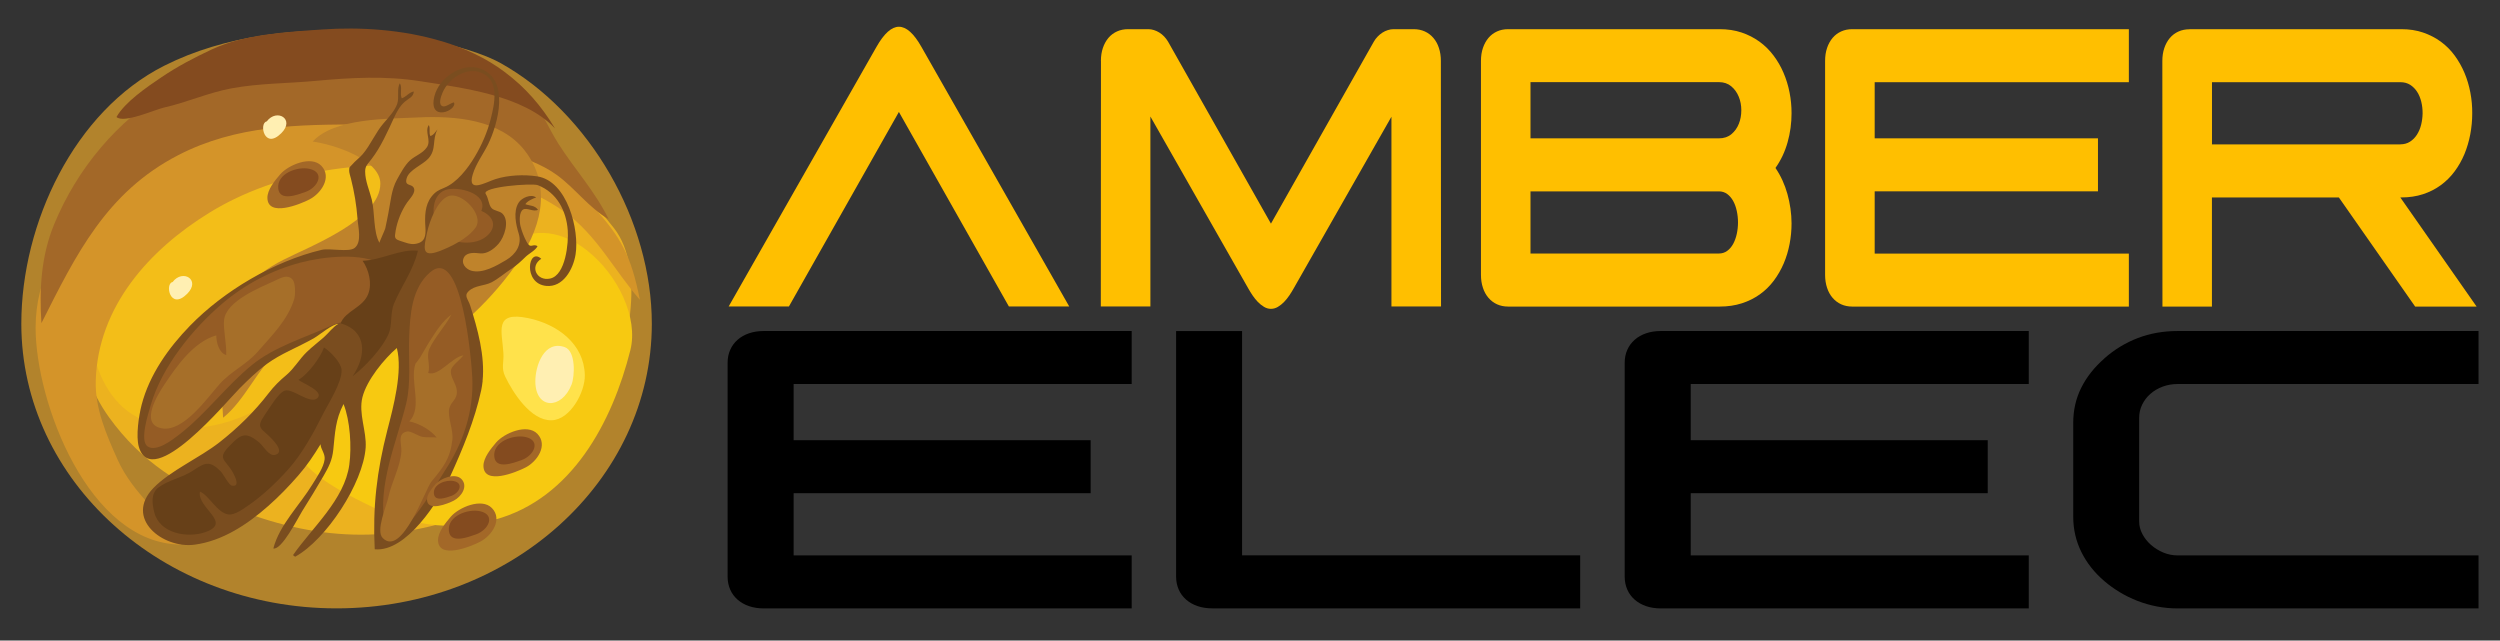 <?xml version="1.0" encoding="UTF-8"?><svg id="a" xmlns="http://www.w3.org/2000/svg" viewBox="0 0 497.11 127.37"><rect x="0" y="0" width="497.11" height="127.37" fill="#333333" stroke="none"/><defs><style>.b{fill:#f7c911;}.c{fill:#674018;}.d{fill:#ecb21f;}.e{fill:#f3be18;}.f{fill:#ffe24b;}.g{fill:#ffefb2;}.h{fill:#ffbf00;}.i{fill:#b2832c;}.j{fill:#a66f29;}.k{fill:#bf832b;}.l{fill:#d49429;}.m{fill:#955c25;}.n{fill:#a36828;}.o{fill:#7a4d1f;}.p{fill:#844b1f;}</style></defs><g><path class="k" d="M98.06,85.82c-1.09-12.29,16.19-17.29,25.57-16.77"/><path class="i" d="M99.57,12.56c17.81,9.99,30.04,31.49,30.04,51.81,0,31.26-28.07,56.6-62.69,56.6S4.24,95.63,4.24,64.37c0-19.98,10.54-42.29,28.44-51.31,24.11-12.15,57.31-5.86,66.9-.49Z"/><path class="d" d="M95.26,22.11c10.62,4.19,19.82,14.38,26.8,23.22,6.59,8.36,2.6,25.72-1.78,34.48-5.24,10.45-14.81,17.63-25.49,21.89-16.72,6.67-32.29,5.89-48.76-.87-9.96-4.09-17.89-8.9-24.34-17.84-7.16-9.93-7.55-22.59-3.23-33.77,4.68-12.09,12.44-19.94,24.52-24.36,11.16-4.08,23.86-7.36,35.83-6.64,5.78,.35,11.23,1.82,16.47,3.89Z"/><path class="e" d="M96.56,21.67c7.77,3.06,11.9,8.39,17.34,14.31-11.16-.51-25.08,11.83-32.7,18.7-9.05,8.15-17.43,17.94-27.32,25.03-7.24,5.18-18.55,7.48-26.57,3.27-10.89-5.73-11.38-24.31-7.56-34.19,4.68-12.1,12.44-19.95,24.51-24.37,11.17-4.08,23.86-7.35,35.83-6.64,5.78,.35,11.23,1.83,16.47,3.89Z"/><path class="l" d="M95.26,22.98c9.11,3.59,15.85,10.71,22.34,17.75,5.98,6.48,7.86,10.07,9.64,18.88-5.13-5.84-8.52-12.84-15-17.48-6.66-4.78-15.14-7.25-23.16-8.43-15.83-2.33-33.62,.1-47.4,8.57-11.97,7.35-22.21,18.68-22.64,33.44-.16,5.5,2.11,10.71,4.33,15.66,3.1,6.9,8.92,10.79,12.62,16.91-18.4-.1-28.91-28.38-28.91-43.12,0-19.7,19.2-33.33,35.88-39.43,11.16-4.08,23.86-7.36,35.83-6.64,5.78,.35,11.23,1.82,16.47,3.89Z"/><path class="b" d="M116.85,49.91c6,4.76,10.12,13.28,8.49,19.73-3.58,14.25-11.62,29.49-26.86,33.67-9.22,2.53-17.29,1.08-25.92-3.22-4.07-2.02-13.42-6.62-13.93-11.91-.88-9,18.07-17.39,23.91-21.22,4.27-2.8,8.83-6.32,12.27-10.09,2.14-2.35,3.55-6.3,6.05-8.19,5.24-3.95,11.22-2.56,16,1.22Z"/><path class="n" d="M10.74,44.68c-2.56,6.21-2.95,12.92-2.5,19.57,6.86-13.59,12.88-26.01,27.22-33.41,11.6-5.98,23.88-6.09,36.68-6.09,10.16,0,18.92,1.38,28.28,5.22,3.58,1.47,7.19,2.55,10.34,4.85,3.63,2.65,6.36,6.52,10.27,8.77-2.63-5.44-6.76-9.93-9.98-14.99-2.01-3.16-3.46-6.8-5.81-9.72-7.39-9.17-18.95-6.18-29.02-5.76-14.27,.59-29.7-3.1-42.59,4.66-10.34,6.23-18.3,15.75-22.89,26.89Z"/><path class="p" d="M87.76,8.17c4.58,1.37,8.89,3.36,12.55,6.11,4.21,3.16,7.34,6.76,10.05,11.26-6.22-6.62-18.32-8.05-26.79-9.39-6.84-1.09-13.77-.72-20.68-.08-5.67,.54-11.24,.46-16.86,1.5-4.61,.85-8.88,2.8-13.43,3.82-1.85,.42-7.96,3.21-9.44,1.88,1.69-3,6.05-5.95,8.9-7.88,3.2-2.17,6.56-3.93,10.07-5.57,6.48-3.03,14.92-3.47,21.97-3.96,7.5-.53,15.97,.02,23.65,2.32Z"/><path class="k" d="M104.37,29.98c5.7,7.34,3.01,16.02-1.95,22.92-6.01,8.35-12.19,13.15-20.31,19.15,1.83-3.19,6.59-8.17,5.76-12.2-1.16-5.69-7.06-1.81-10.83-.8-7.54,2.03-15.34,4.93-21.34,10.22-4.45,3.92-6.95,10.31-11.34,13.79-.34-5.52-.73-11.48,.36-16.95,1.36-6.84,5.25-11.23,11.67-14.47,5.25-2.66,19.26-8.02,19.24-15.13,0-4.79-9.23-7.79-13.45-8.36,4.29-4.72,14.98-4.51,20.95-4.8,7.27-.34,16.36,.33,21.25,6.63Z"/><path class="o" d="M95.97,75.76c-.07,.63-.16,1.25-.29,1.86-1.3,5.95-3.64,11.58-6.16,17.1-2.19,4.81-8.69,15.12-15.01,14.5-.42-8.36,.41-15.52,2.51-23.68,1.19-4.61,3.09-11.67,1.89-16.34-2.55,2.18-5.99,6.4-6.84,9.78-.82,3.25,.85,6.78,.64,10-.48,7.11-7.88,18.36-14,21.71-.18-.06-.33-.17-.44-.32,3.81-5.47,10.26-11.04,11.19-17.97,.48-3.54,.17-8.76-1.15-12.06-1.62,3.16-1.68,5.64-2.04,9.1-.22,2.09-.9,3.4-1.94,5.2-1.37,2.38-2.81,4.71-4.27,7.04-.85,1.37-4.04,7.74-5.71,7.38,1.21-4.7,5.3-8.66,7.8-12.79,.85-1.41,2.21-3.3,2.4-4.94,.12-1.18-.79-2.01-.81-3-1.38,2.26-2.67,4.2-4.45,6.24-1.86,2.13-3.82,4.17-5.95,6.04-4.13,3.65-9.09,6.97-14.68,7.7-6.28,.82-14.02-5.23-8.14-11.29,3.36-3.45,9.18-5.98,13.12-9.07,3.63-2.84,6.97-6.11,9.78-9.77,1.11-1.44,2.17-2.47,3.54-3.62,1.56-1.32,2.57-3.15,4.04-4.57,1.07-1.04,2.27-1.93,3.39-2.92,.97-.86,1.78-2.03,2.9-2.68-1.18,.02-3.7,2.17-4.81,2.82-1.62,.94-3.34,1.73-5.03,2.58-1.51,.75-2.98,1.55-4.34,2.54-1.97,1.44-3.74,3.18-5.47,4.9-2.41,2.39-17.39,20.61-20.03,11.63-.63-2.15,0-6.21,.54-8.32,1.56-6.06,5.39-11.41,9.64-15.78,6.71-6.9,16.72-12.84,26.17-15.08,1.59-.38,5.32,.52,6.52-.35,1.55-1.14,.72-4.2,.61-5.83-.2-2.68-.64-5.34-1.3-7.95-.09-.36-.4-1.3-.36-1.69,.06-.87,.02-.45,.6-1.14,.64-.76,1.45-1.31,2.09-2.06,1.59-1.87,2.54-4.3,4.19-6.2,.96-1.1,2.19-2.43,2.67-3.8,.44-1.25-.12-3.08,.53-4.09,.54,.83-.05,2.03,.38,2.98,.89-.29,1.44-1.2,2.4-1.36-.09,1.12-1.01,1.36-1.8,2.04-1.01,.88-1.61,2.04-2.17,3.24-1.26,2.73-2.58,5.73-4.42,8.13-.83,1.1-1.29,1.37-1.29,2.52,0,1.87,.87,3.77,1.32,5.58,.62,2.51,.28,6.45,1.53,8.59-.07-.13,1.07-2.5,1.15-2.88,.22-.97,.41-2,.61-3,.45-2.22,.59-4.69,1.72-6.7,.68-1.21,1.52-2.82,2.54-3.77,1.06-.99,2.54-1.39,3.4-2.65,.94-1.39-.51-3.11,.39-4.43,.35,.73-.03,1.48,.3,2.19,.67-.17,.98-.82,1.43-1.32-1.14,2.1-.13,3.96-1.85,5.83-1.12,1.22-3.8,2.21-4.28,3.87-.49,1.68,.94,1.03,1.4,1.91,.51,.98-.84,2.21-1.34,2.96-1.11,1.63-1.92,3.63-2.26,5.59-.25,1.47-.24,1.66,1.16,2.09,.9,.28,1.69,.65,2.66,.53,2.04-.27,2.22-1.6,2.1-3.34-.14-2.06-.13-4.38,1.23-6.09,.77-.97,1.37-1.27,2.46-1.71,2.57-1.03,4.74-3.87,6.12-6.19,1.39-2.32,2.51-4.89,3.17-7.49,.78-3.06,1.88-7.87-2.04-9.29-2.93-1.07-6.35,1.26-7.51,3.98-.33,.77-.98,2.5,.06,2.77,.59,.15,1.57-.69,2.19-.79,.74,1.61-5.16,4.05-3.9-1.18,.89-3.72,5.54-6.89,9.22-5.51,5.8,2.18,3.5,10.89,1.44,15.08-.99,1.99-2.37,3.78-3.02,5.92-1.19,3.86,2.6,1.55,4.5,.95,2.55-.81,5.7-.95,8.31-.55,6.01,.91,8.42,10.68,7.63,15.54-.48,2.95-2.48,6.59-5.85,6.24-4.68-.47-3.58-7.79-.97-5.39-2.38,1.51-.88,4.5,1.76,3.93,3.13-.67,3.68-7.18,3.51-9.55-.27-3.92-2.16-7.56-5.96-9.02-1.12-.43-11.28,.32-10.35,1.75,.57,.88,.54,2.07,1.13,2.77,.53,.63,1.63,.56,2.22,1.17,1.43,1.48,.36,4.62-.8,5.96-.93,1.07-2.33,2.09-3.73,1.91-.98-.12-2.55-.26-3.13,.76-.69,1.22,.34,2.36,1.41,2.68,2.28,.66,5.07-.99,6.96-2.11,1.95-1.16,3.17-3.07,2.5-5.24-.56-1.84-1.14-4.39-.02-6.17,.59-.95,2.48-1.81,3.48-1.02-.66,.18-1.84,.77-2.14,1.32,.92,.36,1.82,.18,2.51,1.11-.92,.51-2.21-.51-2.98-.03-.8,.51-.71,2.42-.5,3.28,.26,1.04,.72,2.21,1.22,3.13,.83,1.53,1.13,.25,2.17,.86-.4,.84-1.67,1.44-2.36,2.11-.89,.86-1.74,1.67-2.78,2.35-1.34,.87-2.66,2.04-4.03,2.74-1.45,.74-3.29,.56-4.54,1.76-.98,.94-.09,1.54,.32,2.86,1.47,4.62,2.97,10.02,2.46,14.99Z"/><path class="m" d="M65.53,64.9c3.47-1.56,9.38-2.05,11.61-5.53,1.41-2.22,1.25-5.32-1.05-6.73-4.11-2.52-11.88-1.6-16.32-.43-5.66,1.49-11,4.29-15.47,8.07-6.02,5.1-12.11,12.65-14.32,20.26-.47,1.63-2.27,7.05-.65,8.21,1.72,1.23,5-1.32,6.27-2.31,5.32-4.1,9.28-9.61,14.53-13.89,4.4-3.57,10.25-5.33,15.42-7.65Z"/><path class="m" d="M93.91,75.02c-.13-2.84-2-26.33-8.37-20.89-3.69,3.15-4.02,8.51-4.18,13.01-.15,4.22,.41,9.07-.61,13.18-1.81,7.34-5.82,16.44-4.19,24.17,1.51,7.15,10.6-8.91,11.85-10.81,3.69-5.59,5.82-11.87,5.5-18.66Z"/><path class="c" d="M39.75,97.75c-.61,3.28,6.58,6.17,1.03,8.08-3.54,1.22-9.04,.24-10.1-3.93-.45-1.79-.72-3.84,.89-5.02,1.99-1.45,4.78-1.93,6.88-3.35,2.33-1.58,3.29-1.98,5.45,.21,.46,.47,1.6,2.72,2.22,2.83,1.58,.28,.77-1.54,.22-2.55-1.47-2.69-3.3-2.69-.72-5.34,2.27-2.34,3.21-2.96,5.96-.66,.79,.66,1.89,2.76,3.13,2.43,1.82-.48,0-2.48-.61-3.14-2.06-2.2-3.39-2.06-1.43-4.84,.73-1.02,2.7-4.44,4-4.81,1.57-.45,4.97,2.8,6.42,1.52,1.5-1.33-3.08-3.03-3.75-3.65,1.88-1.08,4.38-4.42,5.08-6.43,1.24,.74,3.42,3.03,3.5,4.43,.15,2.46-2.7,6.8-3.76,8.94-1.78,3.58-4.15,7.86-6.83,10.84-2.35,2.63-5.12,5.26-7.99,7.22-.98,.68-2.69,1.93-3.91,1.77-2.28-.31-3.86-3.83-5.69-4.55Z"/><path class="j" d="M37.09,70.66c1.71-1.82,3.67-3.33,5.92-3.98,0,1.48,.56,3.5,1.97,3.92,.12-2.19-.64-5.15-.42-7.01,.44-3.73,7.05-6.38,10.1-7.78,1.29-.59,2.47-1.3,3.46-.28,.69,.71,.64,3.13,.36,4.01-1.32,4.16-4.45,7.19-7.23,10.39-2.22,2.55-5.27,3.86-7.55,6.4-2.46,2.74-7.26,9.74-11.63,8.82-4.35-.91-.68-6.73,.64-8.72,1.24-1.86,2.69-3.97,4.39-5.78Z"/><path class="m" d="M97.62,46.01c-2.02,3.16-7.97,2.8-10.17,0-1.68-2.12-1.97-7.12,1.1-8.23,2.34-.85,8.61,.61,7.16,4.16,1.68,.66,3.06,2.27,1.91,4.06Z"/><path class="j" d="M94.58,45.24c1.75-2.55-2.87-7.25-5.47-6.22-2.19,.87-3.73,5.06-4.18,7.16-.65,3.05-1.2,5.1,2.36,3.79,2.35-.87,5.82-2.6,7.28-4.73Z"/><path class="j" d="M85.8,95.74c-1.23,1.5-5.86,15.12-9.7,11.24-1.44-1.45,.77-6.36,1.12-8.08,.61-2.97,2.43-6.17,2.59-9.17,.08-1.48-.88-3.57,1.15-3.93,.72-.13,2.23,.92,3.04,1.07,.82,.15,2.31,.04,2.83,.13-1.2-1.53-3.58-2.85-5.45-3.21,2.75-2.78,.03-8.07,1.24-11.47,0,0,.81-1.04,.93-1.25,.65-1.07,1.26-2.23,1.95-3.3,1.16-1.81,2.48-3.93,4.26-5.22-1.19,2.26-3.34,4.53-4.37,6.8-.72,1.58,.27,3.24-.25,4.81,2.06,.79,4.79-3.21,7-3.5-.53,.78-2.17,1.93-2.42,2.78-.4,1.37,1.02,2.74,1.12,4.25,.13,1.84-1.17,2.06-1.51,3.56-.37,1.63,.84,4.26,.63,6.14-.43,3.85-1.84,5.53-4.15,8.35Z"/><path class="c" d="M77.3,66.33c-1.26,2.94-4.69,6.58-7.19,8.49,2.77-4.08,2.92-9.02-2.38-10.53,.94-2.5,4.47-3.09,5.51-5.89,.77-2.07,.12-4.71-1.14-6.55,3.65-.1,7.56-2.41,11-1.99-.93,3.97-3.26,6.93-4.76,10.53-.77,1.86-.33,4.27-1.04,5.94Z"/><g><path class="n" d="M61.59,39.62c2.26-1.17,4.48-4.4,2.3-6.66-2.03-2.1-6.6-.14-8.2,1.73-.99,1.16-2.56,3.04-2.52,4.69,.1,3.82,6.43,1.28,8.42,.25Z"/><path class="p" d="M60.69,38.19c2.55-.88,4.02-3.92,.83-4.62-2.44-.53-6.55,.97-6.19,3.96,.31,2.57,3.83,1.19,5.36,.66Z"/></g><g><path class="n" d="M104.55,92.93c2.26-1.17,4.48-4.4,2.3-6.67-2.03-2.1-6.6-.14-8.2,1.73-.99,1.17-2.56,3.04-2.52,4.69,.1,3.82,6.43,1.28,8.42,.25Z"/><path class="p" d="M103.65,91.51c2.55-.88,4.02-3.93,.83-4.62-2.44-.53-6.55,.97-6.19,3.96,.31,2.57,3.83,1.19,5.36,.66Z"/></g><g><path class="n" d="M95.52,107.69c2.26-1.17,4.48-4.4,2.3-6.66-2.03-2.11-6.6-.14-8.2,1.73-.99,1.17-2.56,3.04-2.52,4.69,.1,3.82,6.43,1.28,8.42,.25Z"/><path class="p" d="M94.62,106.27c2.55-.88,4.02-3.92,.83-4.62-2.44-.53-6.55,.97-6.19,3.96,.31,2.57,3.83,1.19,5.36,.66Z"/></g><g><path class="n" d="M90.28,99.52c1.44-.75,2.87-2.81,1.48-4.26-1.3-1.34-4.23-.09-5.24,1.1-.63,.75-1.64,1.95-1.61,3,.06,2.44,4.11,.82,5.38,.16Z"/><path class="p" d="M89.71,98.62c1.63-.57,2.57-2.52,.53-2.96-1.56-.34-4.19,.62-3.96,2.53,.2,1.64,2.45,.76,3.43,.43Z"/></g><path class="f" d="M116.29,74.59c.08,3.33-2.89,8.9-6.62,8.98-4.14,.1-7.69-5.53-9.2-8.66-.85-1.77-.26-2.74-.37-4.68-.25-4.36-1.98-8.41,4.94-6.97,5.76,1.2,11.1,5.08,11.25,11.33Z"/><path class="g" d="M113.64,76.49c-1.95,4.99-7.14,4.96-7.19-.61-.03-3.16,1.78-8.31,5.86-6.85,2.21,.79,1.99,5.78,1.34,7.45Z"/><path class="g" d="M34.32,56.08c-1.59,.29-.52,5.77,2.91,2.33,2.76-2.78-.91-4.99-2.91-2.33"/><path class="g" d="M53.04,24.14c-1.59,.29-.52,5.77,2.91,2.33,2.77-2.78-.91-4.99-2.91-2.33"/></g><g><path class="h" d="M144.89,60.94l29.38-51.6c1.52-2.68,3.01-4.02,4.48-4.02s2.97,1.34,4.48,4.02l29.38,51.6h-12l-21.87-38.68-21.87,38.68h-12Z"/><path class="h" d="M218.91,12.12c0-.95,.13-1.81,.39-2.58,.26-.77,.63-1.44,1.1-2s1.05-.99,1.71-1.29c.66-.3,1.4-.45,2.21-.45h4c.38,0,.76,.06,1.14,.18,.38,.12,.74,.29,1.08,.5s.66,.48,.95,.78c.29,.3,.54,.64,.76,1l20.47,36.21,20.47-36.21c.21-.37,.47-.7,.76-1,.29-.3,.61-.56,.95-.78s.7-.38,1.08-.5c.38-.12,.75-.18,1.14-.18h3.98c.81,0,1.54,.15,2.21,.45,.66,.3,1.23,.73,1.71,1.29s.85,1.22,1.1,2c.26,.77,.39,1.63,.39,2.58l.03,48.82h-9.86V23.21l-19.47,34.19c-.24,.42-.51,.87-.83,1.34s-.67,.91-1.05,1.3c-.38,.39-.79,.72-1.23,.98-.44,.26-.9,.39-1.38,.39s-.93-.13-1.37-.39c-.44-.26-.85-.59-1.23-.98-.38-.39-.73-.83-1.05-1.3s-.59-.92-.83-1.34l-19.49-34.23V60.94h-9.86l.03-48.82Z"/><path class="h" d="M299.88,5.8h42.06c1.58,0,3.03,.22,4.35,.66,1.32,.44,2.5,1.05,3.57,1.82,1.06,.77,1.99,1.69,2.79,2.75,.8,1.06,1.46,2.2,1.99,3.44,.53,1.23,.93,2.53,1.2,3.9s.4,2.74,.4,4.14c0,1.98-.26,3.91-.79,5.79-.53,1.88-1.33,3.58-2.41,5.1,1.06,1.55,1.85,3.28,2.38,5.18,.53,1.9,.81,3.85,.82,5.83,0,1.38-.13,2.75-.39,4.11-.26,1.36-.65,2.65-1.17,3.87-.52,1.22-1.18,2.36-1.96,3.41-.79,1.05-1.71,1.96-2.77,2.72-1.06,.76-2.26,1.36-3.59,1.79s-2.8,.65-4.41,.65h-42.06c-.81,0-1.55-.15-2.21-.45-.66-.3-1.23-.73-1.71-1.29s-.85-1.22-1.1-2c-.26-.77-.39-1.63-.39-2.58V12.12c0-.95,.13-1.81,.39-2.58,.26-.77,.63-1.44,1.1-2s1.05-.99,1.71-1.29c.66-.3,1.4-.45,2.21-.45Zm4.45,10.54v11.17h37.46c1,0,1.83-.28,2.49-.83,.66-.55,1.15-1.24,1.48-2.07,.33-.83,.49-1.72,.49-2.69s-.17-1.86-.51-2.69c-.34-.83-.83-1.52-1.49-2.07-.66-.55-1.48-.83-2.45-.83h-37.46Zm0,34.07h37.46c.63,0,1.18-.18,1.66-.53,.48-.35,.87-.82,1.19-1.4,.31-.58,.55-1.24,.71-1.98,.16-.74,.24-1.5,.24-2.27s-.08-1.53-.24-2.27c-.16-.74-.39-1.4-.71-1.98-.32-.58-.71-1.04-1.19-1.4-.48-.35-1.03-.53-1.66-.53h-37.46v12.37Z"/><path class="h" d="M362.91,54.62V12.12c0-.95,.13-1.81,.39-2.58,.26-.77,.63-1.44,1.1-2s1.05-.99,1.71-1.29c.66-.3,1.4-.45,2.21-.45h54.99v10.54h-50.54v11.17h44.4v10.54h-44.4v12.37h50.54v10.54h-54.99c-.81,0-1.55-.15-2.21-.45-.66-.3-1.23-.73-1.71-1.29s-.85-1.22-1.1-2c-.26-.77-.39-1.63-.39-2.58Z"/><path class="h" d="M435.39,5.8h42.09c1.58,0,3.03,.22,4.34,.67s2.49,1.06,3.54,1.83c1.05,.77,1.97,1.69,2.75,2.76s1.43,2.22,1.95,3.46,.9,2.54,1.16,3.9c.26,1.36,.38,2.73,.37,4.11,0,1.41-.13,2.8-.39,4.18-.26,1.38-.65,2.69-1.16,3.93-.52,1.24-1.17,2.39-1.95,3.44-.78,1.05-1.69,1.96-2.74,2.73s-2.22,1.37-3.53,1.8c-1.31,.43-2.76,.65-4.34,.65h-.19l15.17,21.7h-12.22l-15.17-21.7h-25.24v21.7h-9.84l-.02-48.82c0-.95,.13-1.81,.39-2.58,.26-.77,.63-1.44,1.1-2s1.05-.99,1.71-1.29c.66-.3,1.4-.45,2.21-.45Zm41.91,22.9c.73,0,1.37-.18,1.92-.53s1.01-.82,1.38-1.4c.37-.58,.65-1.24,.83-1.98s.28-1.5,.29-2.27c0-.77-.08-1.53-.26-2.27-.18-.74-.45-1.4-.82-1.98s-.83-1.04-1.38-1.4c-.56-.35-1.21-.53-1.96-.53h-37.46v12.37h37.46Z"/></g><g><path d="M144.68,114.64v-42.5c0-.95,.17-1.8,.52-2.58,.34-.77,.83-1.44,1.47-2,.64-.56,1.39-.99,2.28-1.29,.88-.3,1.86-.45,2.94-.45h73.14v10.54h-67.22v11.17h59.06v10.54h-59.06v12.37h67.22v10.54h-73.14c-1.08,0-2.06-.15-2.94-.45-.88-.3-1.64-.73-2.28-1.29-.64-.56-1.13-1.22-1.47-2-.34-.78-.52-1.63-.52-2.58Z"/><path d="M246.99,110.43h67.22v10.54h-73.14c-1.08,0-2.06-.15-2.94-.45-.88-.3-1.64-.73-2.28-1.29-.64-.56-1.13-1.22-1.47-2-.34-.78-.52-1.63-.52-2.58v-48.82h13.12v44.6Z"/><path d="M323.06,114.64v-42.5c0-.95,.17-1.8,.52-2.58,.34-.77,.83-1.44,1.47-2,.63-.56,1.39-.99,2.28-1.29,.88-.3,1.86-.45,2.94-.45h73.14v10.54h-67.22v11.17h59.06v10.54h-59.06v12.37h67.22v10.54h-73.14c-1.08,0-2.06-.15-2.94-.45-.88-.3-1.64-.73-2.28-1.29-.64-.56-1.13-1.22-1.47-2-.34-.78-.52-1.63-.52-2.58Z"/><path d="M418.44,71.26c2-1.76,4.22-3.11,6.65-4.04,2.43-.93,5.07-1.4,7.93-1.4h59.82v10.54h-59.82c-1.06,0-2.06,.17-2.99,.52s-1.75,.83-2.44,1.44c-.7,.61-1.24,1.33-1.64,2.15-.4,.82-.59,1.7-.59,2.63v20.6c0,.87,.22,1.7,.65,2.51s1,1.52,1.71,2.15c.71,.62,1.53,1.13,2.44,1.51s1.87,.57,2.86,.57h59.82v10.54h-59.82c-1.42,0-2.8-.13-4.14-.39s-2.62-.63-3.86-1.11c-1.23-.48-2.4-1.05-3.51-1.72-1.11-.67-2.13-1.4-3.07-2.21-1.96-1.67-3.48-3.59-4.56-5.76s-1.63-4.52-1.63-7.04v-18.67c0-2.52,.53-4.84,1.59-6.97,1.06-2.13,2.59-4.07,4.6-5.83Z"/></g></svg>